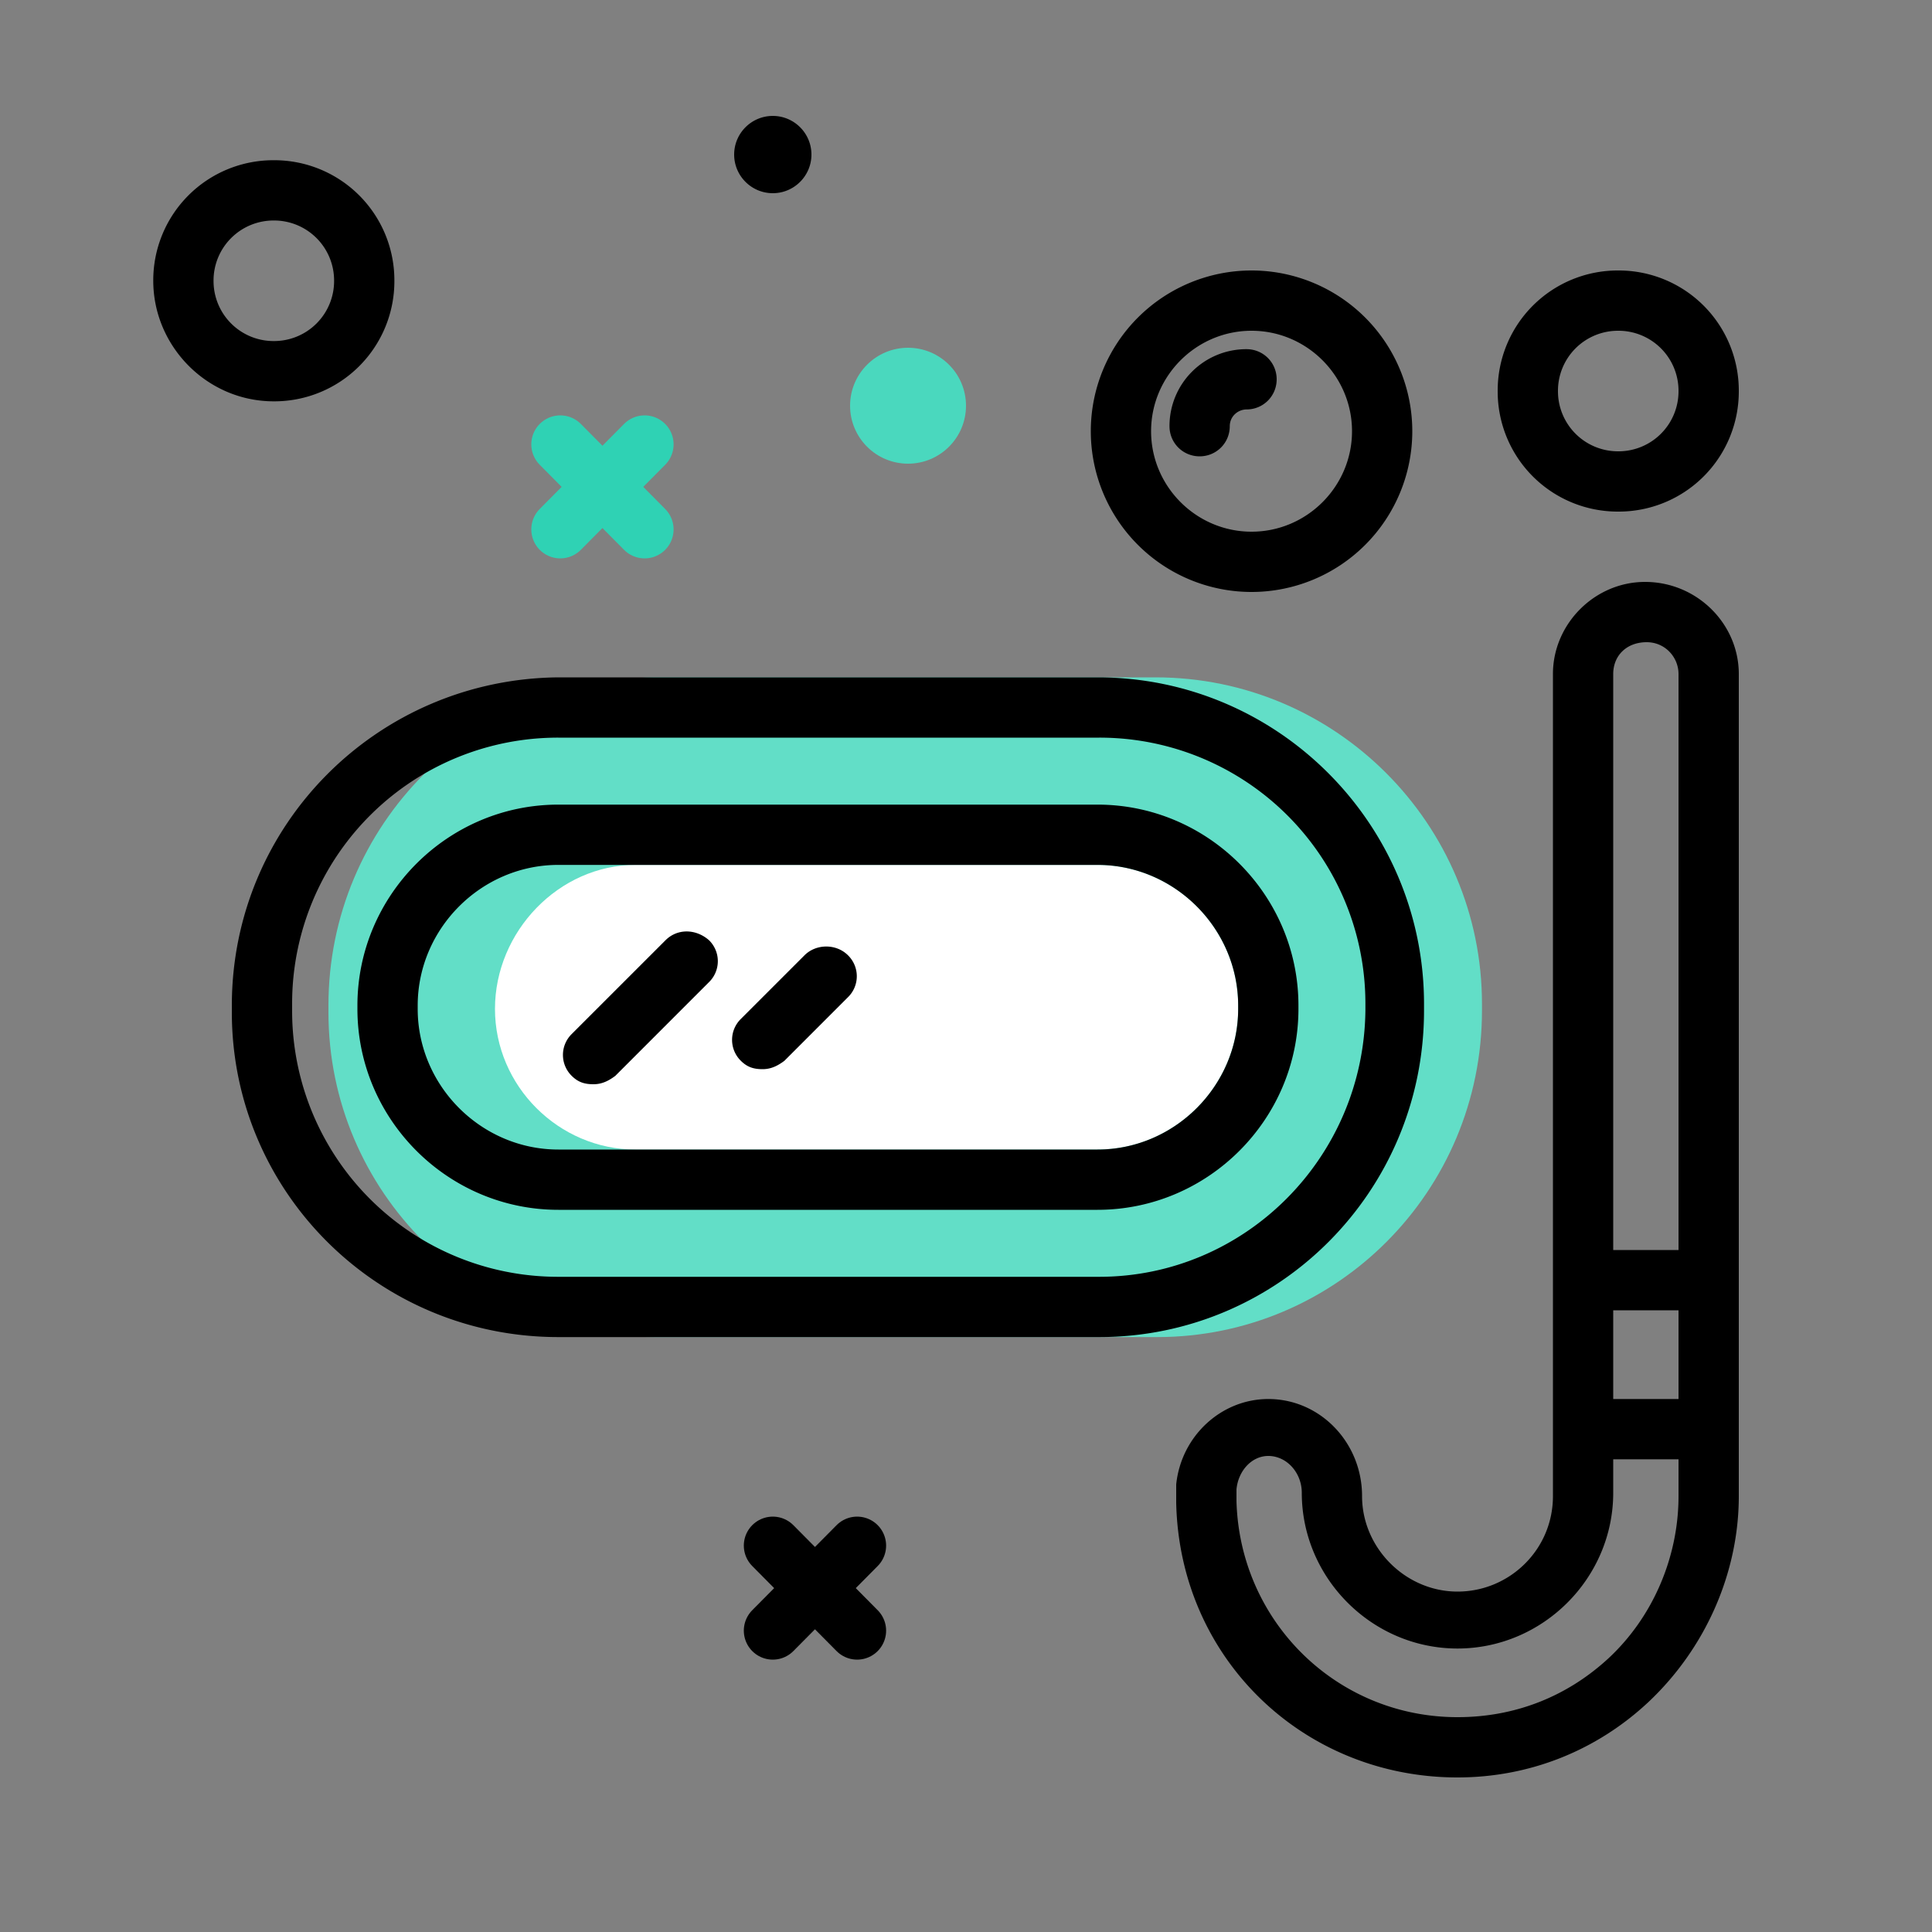 <svg xmlns="http://www.w3.org/2000/svg" width="100" height="100" viewBox="0 0 100 100">
    <rect x="0" y="0" width="100" height="100" fill="#808080" stroke="none"/>
    <g fill="none" fill-rule="evenodd" transform="translate(7 6)">
        <path fill="#62DEC7" d="M69.707 46.307v-.347c0-9.273-7.54-16.9-16.9-16.9H26.9c-9.36.087-16.9 7.627-16.9 16.987v.346c0 9.274 7.54 16.814 16.9 16.814h25.993c9.274 0 16.814-7.54 16.814-16.9z"/>
        <path fill="#FFF" d="M49.807 53.5H25.9c-3.987 0-7.28-3.293-7.28-7.28s3.293-7.453 7.28-7.453h23.907c3.986 0 7.28 3.293 7.28 7.28v.173c0 3.987-3.294 7.28-7.28 7.28z"/>
        <path fill="#000" fill-rule="nonzero" d="M78.147 24.12c-2.6 0-4.767 2.167-4.767 4.767V71.44c0 2.773-2.253 4.94-4.94 4.94-2.687 0-4.94-2.253-4.94-4.94 0-2.773-2.167-5.027-4.853-5.027-2.427 0-4.507 1.907-4.767 4.42v.954C54.053 79.847 60.467 86 68.44 86c3.727 0 7.193-1.387 9.88-3.9C81.267 79.327 83 75.427 83 71.44V28.887c0-2.6-2.167-4.767-4.853-4.767zM76.5 61.82h3.38v4.593H76.5V61.82zm1.733-34.58c.954 0 1.647.78 1.647 1.647V58.7H76.5V28.887c0-.954.693-1.647 1.733-1.647zM76.24 79.847c-2.167 1.993-4.853 3.033-7.8 3.033-6.24 0-11.267-4.94-11.44-11.18v-.607c.087-.953.78-1.733 1.647-1.733.953 0 1.733.867 1.733 1.907 0 4.42 3.64 8.06 8.06 8.06s8.06-3.64 8.06-8.06v-1.734h3.38v1.907c0 3.12-1.3 6.24-3.64 8.407zm-26.433-44.2H21.9c-5.72 0-10.4 4.68-10.4 10.4v.173c0 5.72 4.68 10.4 10.4 10.4h27.907c5.72 0 10.4-4.68 10.4-10.4v-.173c0-5.72-4.68-10.4-10.4-10.4zm7.28 10.573c0 3.987-3.294 7.28-7.28 7.28H21.9c-3.987 0-7.28-3.293-7.28-7.28v-.173c0-3.987 3.293-7.28 7.28-7.28h27.907c3.986 0 7.28 3.293 7.28 7.28v.173zm9.62.087v-.347c0-9.273-7.54-16.9-16.9-16.9H21.9C12.54 29.147 5 36.687 5 46.047v.346c0 9.274 7.54 16.814 16.9 16.814h27.993c9.274 0 16.814-7.54 16.814-16.9zm-16.814 13.78H21.9a13.76 13.76 0 0 1-13.78-13.78v-.347A13.76 13.76 0 0 1 21.9 32.18h27.993a13.76 13.76 0 0 1 13.78 13.78v.347c-.086 7.626-6.24 13.78-13.78 13.78zM57.78 24.64a8.322 8.322 0 0 0 8.32-8.32A8.322 8.322 0 0 0 57.78 8a8.322 8.322 0 0 0-8.32 8.32 8.322 8.322 0 0 0 8.32 8.32zm0-13.52c2.86 0 5.2 2.34 5.2 5.2 0 2.86-2.34 5.2-5.2 5.2-2.86 0-5.2-2.34-5.2-5.2 0-2.86 2.34-5.2 5.2-5.2zm-1.127 4.94c0-.52.434-.867.867-.867.867 0 1.56-.693 1.56-1.56 0-.866-.693-1.56-1.56-1.56a3.976 3.976 0 0 0-3.987 3.987c0 .867.694 1.56 1.56 1.56.867 0 1.56-.693 1.56-1.56zm20.107 4.42A6.214 6.214 0 0 0 83 14.24 6.214 6.214 0 0 0 76.76 8a6.214 6.214 0 0 0-6.24 6.24 6.214 6.214 0 0 0 6.24 6.24zm0-9.36a3.107 3.107 0 0 1 3.12 3.12 3.107 3.107 0 0 1-3.12 3.12 3.107 3.107 0 0 1-3.12-3.12 3.107 3.107 0 0 1 3.12-3.12zM7.173 14.773a6.214 6.214 0 0 0 6.24-6.24 6.214 6.214 0 0 0-6.24-6.24 6.214 6.214 0 0 0-6.24 6.24c0 3.38 2.774 6.24 6.24 6.24zm0-9.36a3.107 3.107 0 0 1 3.12 3.12 3.107 3.107 0 0 1-3.12 3.12 3.107 3.107 0 0 1-3.12-3.12 3.107 3.107 0 0 1 3.12-3.12zm20.274 37.254l-4.854 4.853a1.517 1.517 0 0 0 0 2.167c.347.346.694.433 1.127.433.433 0 .78-.173 1.127-.433l4.853-4.854a1.517 1.517 0 0 0 0-2.166c-.693-.607-1.647-.607-2.253 0zm7.193.78l-3.293 3.293a1.517 1.517 0 0 0 0 2.167c.346.346.693.433 1.126.433.434 0 .78-.173 1.127-.433l3.293-3.294a1.517 1.517 0 0 0 0-2.166c-.606-.607-1.646-.607-2.253 0zM35 2c0-1.103-.897-2-2-2s-2 .897-2 2 .897 2 2 2 2-.898 2-2z"/>
        <g stroke="#000" stroke-linecap="round" stroke-linejoin="round" stroke-width="3">
            <path d="M33 74l4.365 4.402M37.365 74L33 78.402"/>
        </g>
        <g stroke="#2FD2B4" stroke-linecap="round" stroke-linejoin="round" stroke-width="3">
            <path d="M22 17l4.365 4.402M26.365 17L22 21.402"/>
        </g>
        <circle cx="40" cy="15" r="3" fill="#4AD8BE"/>
    </g>
</svg>
